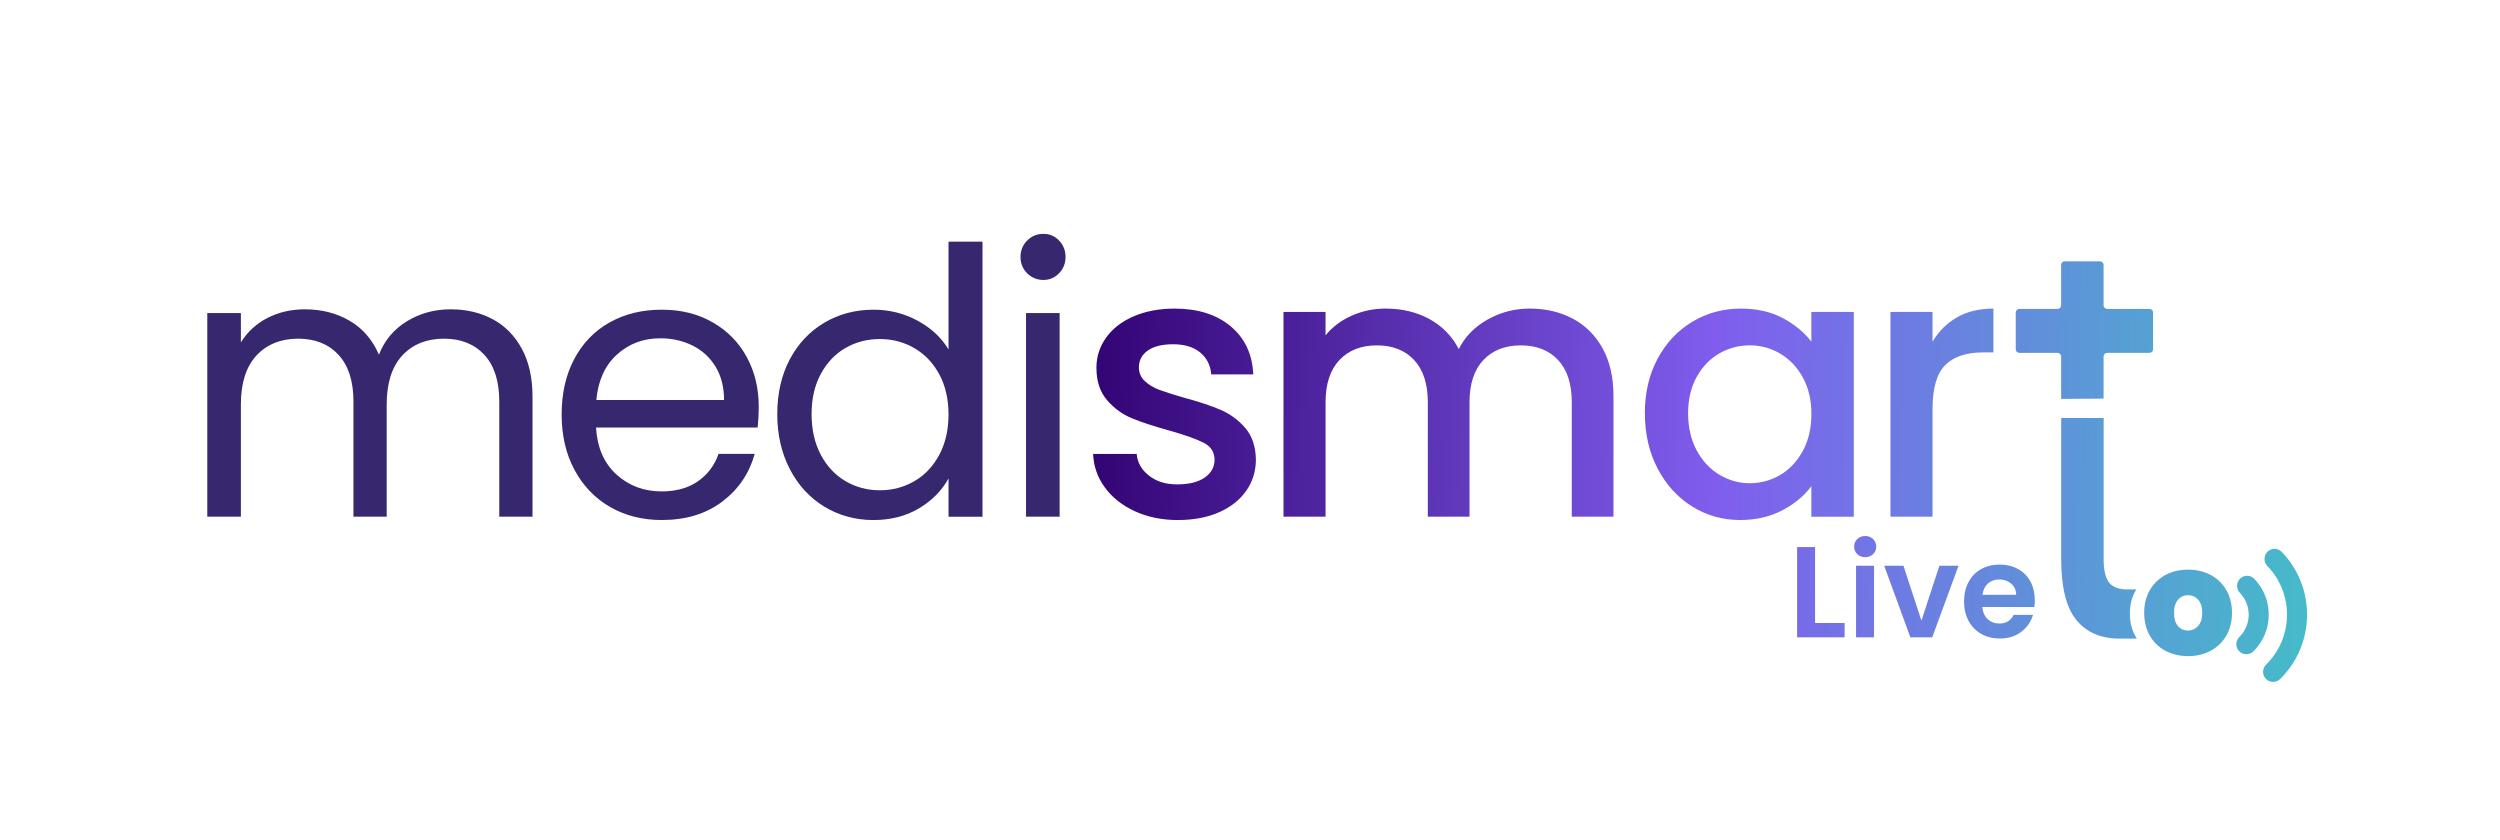 <svg width="360" height="121" viewBox="0 0 360 121" fill="none" xmlns="http://www.w3.org/2000/svg">
<path d="M296.804 57.441V51.331C296.804 51.045 296.573 50.812 296.288 50.812H290.782C290.497 50.812 290.266 50.58 290.266 50.293V45.001C290.266 44.715 290.497 44.482 290.782 44.482H296.288C296.573 44.482 296.804 44.25 296.804 43.964V38.149C296.804 37.863 297.035 37.631 297.319 37.631H302.401C302.685 37.631 302.916 37.863 302.916 38.149V43.964C302.916 44.25 303.147 44.482 303.432 44.482H309.526C309.81 44.482 310.041 44.715 310.041 45.001V50.293C310.041 50.58 309.81 50.812 309.526 50.812H303.432C303.147 50.812 302.916 51.045 302.916 51.331V57.4M169.632 74.883C171.9 74.883 173.877 74.509 175.561 73.76C177.244 73.012 178.547 71.978 179.468 70.657C180.39 69.336 180.849 67.839 180.849 66.163C180.814 64.274 180.299 62.758 179.309 61.613C178.316 60.472 177.138 59.607 175.773 59.019C174.408 58.431 172.665 57.849 170.538 57.28C168.942 56.818 167.737 56.434 166.924 56.13C166.109 55.828 165.416 55.406 164.85 54.872C164.282 54.337 164.001 53.677 164.001 52.891C164.001 51.894 164.426 51.089 165.275 50.482C166.125 49.875 167.349 49.573 168.942 49.573C170.535 49.573 171.866 49.966 172.822 50.752C173.777 51.539 174.308 52.589 174.418 53.91H180.477C180.337 50.985 179.246 48.674 177.207 46.979C175.17 45.284 172.484 44.438 169.155 44.438C166.921 44.438 164.947 44.813 163.226 45.561C161.508 46.309 160.187 47.338 159.266 48.639C158.344 49.941 157.885 51.378 157.885 52.947C157.885 54.875 158.391 56.425 159.4 57.604C160.409 58.78 161.605 59.654 162.989 60.227C164.373 60.796 166.159 61.387 168.358 61.991C170.626 62.632 172.284 63.223 173.328 63.758C174.374 64.293 174.895 65.113 174.895 66.22C174.895 67.255 174.424 68.104 173.487 68.761C172.547 69.421 171.229 69.751 169.526 69.751C167.824 69.751 166.54 69.333 165.46 68.493C164.379 67.657 163.785 66.613 163.679 65.362H157.407C157.479 67.144 158.044 68.761 159.106 70.204C160.168 71.65 161.615 72.792 163.439 73.628C165.263 74.465 167.327 74.886 169.629 74.886L169.632 74.883ZM220.273 44.435C218.112 44.435 216.091 44.96 214.213 46.014C212.336 47.067 210.953 48.485 210.069 50.268C209.075 48.378 207.657 46.932 205.818 45.932C203.975 44.935 201.882 44.435 199.546 44.435C197.809 44.435 196.179 44.775 194.654 45.451C193.13 46.13 191.871 47.073 190.881 48.287V44.916H184.822V74.402H190.881V57.919C190.881 55.281 191.547 53.255 192.874 51.847C194.205 50.438 196.001 49.734 198.268 49.734C200.536 49.734 202.326 50.438 203.637 51.847C204.949 53.255 205.605 55.281 205.605 57.919V74.402H211.612V57.919C211.612 55.281 212.277 53.255 213.604 51.847C214.932 50.438 216.731 49.734 218.999 49.734C221.266 49.734 223.056 50.438 224.368 51.847C225.68 53.255 226.336 55.281 226.336 57.919V74.402H232.342V57.01C232.342 54.334 231.817 52.051 230.774 50.161C229.728 48.272 228.294 46.844 226.467 45.879C224.643 44.916 222.578 44.435 220.273 44.435ZM236.865 59.526C236.865 62.488 237.477 65.135 238.698 67.472C239.919 69.808 241.578 71.629 243.668 72.93C245.757 74.232 248.062 74.883 250.577 74.883C252.844 74.883 254.865 74.418 256.636 73.493C258.407 72.566 259.806 71.405 260.834 70.015V74.405H266.947V44.919H260.834V49.199C259.806 47.844 258.432 46.712 256.714 45.8C254.993 44.891 252.985 44.435 250.68 44.435C248.128 44.435 245.798 45.07 243.689 46.334C241.581 47.602 239.916 49.375 238.692 51.658C237.468 53.941 236.858 56.563 236.858 59.526H236.865ZM260.84 59.632C260.84 61.667 260.425 63.44 259.591 64.956C258.757 66.472 257.67 67.623 256.324 68.409C254.978 69.192 253.522 69.585 251.963 69.585C250.405 69.585 248.996 69.182 247.631 68.38C246.266 67.578 245.167 66.409 244.336 64.874C243.502 63.34 243.087 61.557 243.087 59.522C243.087 57.488 243.502 55.733 244.336 54.252C245.167 52.771 246.257 51.649 247.606 50.881C248.952 50.114 250.405 49.73 251.967 49.73C253.528 49.73 254.978 50.123 256.327 50.91C257.673 51.693 258.763 52.834 259.594 54.334C260.425 55.831 260.843 57.598 260.843 59.632H260.84ZM278.285 49.196V44.916H272.225V74.402H278.285V58.884C278.285 55.887 278.897 53.784 280.118 52.57C281.343 51.356 283.139 50.749 285.512 50.749H287.055V44.435C285.035 44.435 283.289 44.853 281.821 45.693C280.349 46.533 279.172 47.699 278.285 49.199V49.196ZM307.523 91.659C306.977 90.719 306.705 89.615 306.705 88.344C306.705 87.074 306.98 85.986 307.533 85.046C307.567 84.989 307.601 84.933 307.642 84.876H306.33C305.09 84.876 304.213 84.543 303.697 83.87C303.182 83.2 302.926 82.093 302.926 80.549V60.192H296.813V80.549C296.813 84.577 297.541 87.489 298.993 89.275C300.446 91.064 302.535 91.961 305.265 91.961H307.708C307.645 91.863 307.583 91.763 307.52 91.659H307.523ZM261.374 78.782H258.785V91.775H265.625V89.709H261.371V78.782H261.374ZM268.586 80.235C269.042 80.235 269.42 80.09 269.723 79.798C270.026 79.505 270.176 79.144 270.176 78.71C270.176 78.276 270.026 77.911 269.723 77.622C269.42 77.329 269.042 77.185 268.586 77.185C268.13 77.185 267.753 77.329 267.45 77.622C267.147 77.914 266.997 78.276 266.997 78.71C266.997 79.144 267.147 79.508 267.45 79.798C267.753 80.09 268.13 80.235 268.586 80.235ZM267.271 81.464V91.778H269.861V81.464H267.271ZM274.096 81.464H271.323L275.096 91.778H278.238L282.03 81.464H279.275L276.686 89.376L274.096 81.464ZM293.012 86.398C293.012 85.392 292.799 84.502 292.375 83.725C291.95 82.949 291.35 82.351 290.582 81.93C289.81 81.508 288.939 81.298 287.964 81.298C286.99 81.298 286.059 81.515 285.284 81.949C284.507 82.383 283.904 83.002 283.473 83.81C283.042 84.618 282.826 85.555 282.826 86.621C282.826 87.687 283.045 88.605 283.482 89.414C283.92 90.222 284.529 90.844 285.313 91.284C286.097 91.725 286.98 91.945 287.967 91.945C289.189 91.945 290.216 91.624 291.057 90.986C291.894 90.347 292.462 89.53 292.759 88.539H289.966C289.56 89.37 288.876 89.788 287.914 89.788C287.249 89.788 286.687 89.577 286.231 89.156C285.775 88.734 285.516 88.15 285.453 87.407H292.943C292.993 87.109 293.018 86.775 293.018 86.401L293.012 86.398ZM285.469 85.653C285.569 84.958 285.834 84.414 286.271 84.024C286.709 83.634 287.249 83.439 287.889 83.439C288.567 83.439 289.139 83.64 289.607 84.043C290.076 84.445 290.316 84.983 290.329 85.653H285.466H285.469ZM328.566 79.471C328.01 78.898 327.098 78.886 326.523 79.446C325.955 80.005 325.942 80.924 326.498 81.502C330.337 85.467 330.259 91.841 326.317 95.706C326.033 95.986 325.886 96.353 325.88 96.728C325.874 97.099 326.014 97.473 326.292 97.759C326.848 98.331 327.76 98.344 328.335 97.784C333.417 92.8 333.523 84.581 328.566 79.471ZM324.615 83.348C324.059 82.776 323.147 82.763 322.572 83.323C322.004 83.882 321.991 84.801 322.547 85.379C324.265 87.15 324.231 89.998 322.466 91.725C322.182 92.005 322.035 92.373 322.029 92.747C322.022 93.121 322.163 93.492 322.441 93.778C322.997 94.35 323.909 94.363 324.481 93.803C327.389 90.961 327.448 86.269 324.618 83.348H324.615ZM315.07 94.486C316.275 94.486 317.353 94.231 318.312 93.725C319.271 93.218 320.027 92.489 320.579 91.546C321.129 90.596 321.407 89.492 321.407 88.241C321.407 86.989 321.132 85.889 320.579 84.952C320.027 84.014 319.274 83.294 318.321 82.788C317.369 82.282 316.291 82.027 315.085 82.027C313.88 82.027 312.802 82.282 311.849 82.788C310.897 83.294 310.141 84.018 309.591 84.952C309.041 85.885 308.763 86.989 308.763 88.241C308.763 89.492 309.038 90.618 309.582 91.552C310.125 92.486 310.872 93.209 311.824 93.715C312.777 94.222 313.855 94.476 315.067 94.482L315.07 94.486ZM315.06 90.794C314.47 90.794 313.989 90.58 313.62 90.143C313.252 89.715 313.061 89.08 313.061 88.241C313.061 87.401 313.258 86.791 313.642 86.354C314.026 85.917 314.507 85.703 315.082 85.703C315.657 85.703 316.138 85.917 316.531 86.354C316.925 86.791 317.122 87.417 317.122 88.241C317.122 89.064 316.925 89.69 316.531 90.134C316.138 90.577 315.651 90.8 315.06 90.791V90.794Z" fill="url(#paint0_linear_2_73)"/>
<path d="M70.941 45.96C72.712 46.907 74.111 48.325 75.139 50.215C76.166 52.104 76.682 54.406 76.682 57.117V74.402H71.896V57.812C71.896 54.887 71.178 52.648 69.744 51.095C68.311 49.542 66.368 48.768 63.922 48.768C61.477 48.768 59.403 49.579 57.916 51.202C56.429 52.825 55.683 55.17 55.683 58.239V74.402H50.898V57.812C50.898 54.887 50.179 52.648 48.745 51.095C47.312 49.542 45.369 48.768 42.926 48.768C40.484 48.768 38.407 49.579 36.92 51.202C35.43 52.825 34.687 55.17 34.687 58.239V74.402H29.849V45.077H34.687V49.303C35.643 47.768 36.926 46.592 38.541 45.772C40.153 44.951 41.933 44.542 43.882 44.542C46.328 44.542 48.489 45.095 50.367 46.202C52.244 47.309 53.643 48.932 54.564 51.073C55.38 49.004 56.726 47.4 58.603 46.256C60.48 45.114 62.57 44.542 64.875 44.542C67.18 44.542 69.163 45.014 70.934 45.96H70.941Z" fill="#36276F"/>
<path d="M109.106 61.56H85.824C86.002 64.45 86.982 66.707 88.772 68.33C90.562 69.952 92.733 70.764 95.284 70.764C97.374 70.764 99.12 70.273 100.519 69.292C101.919 68.311 102.903 67 103.468 65.358H108.678C107.897 68.176 106.338 70.468 103.999 72.235C101.659 74.002 98.755 74.883 95.281 74.883C92.517 74.883 90.046 74.26 87.866 73.009C85.686 71.76 83.978 69.984 82.738 67.685C81.498 65.383 80.876 62.717 80.876 59.686C80.876 56.654 81.479 53.994 82.684 51.711C83.89 49.428 85.58 47.671 87.76 46.441C89.94 45.212 92.445 44.596 95.281 44.596C98.118 44.596 100.491 45.202 102.618 46.416C104.745 47.63 106.382 49.296 107.535 51.419C108.687 53.541 109.262 55.941 109.262 58.617C109.262 59.544 109.209 60.525 109.103 61.56H109.106ZM103.046 52.809C102.231 51.472 101.122 50.454 99.723 49.759C98.324 49.064 96.771 48.715 95.072 48.715C92.626 48.715 90.546 49.501 88.825 51.07C87.107 52.639 86.123 54.815 85.874 57.598H104.264C104.264 55.743 103.855 54.145 103.043 52.809H103.046Z" fill="#36276F"/>
<path d="M113.731 51.74C114.937 49.476 116.592 47.718 118.701 46.47C120.809 45.221 123.174 44.596 125.797 44.596C128.065 44.596 130.173 45.121 132.122 46.174C134.071 47.227 135.558 48.608 136.589 50.322V34.804H141.48V74.405H136.589V68.893C135.633 70.641 134.215 72.078 132.338 73.201C130.461 74.323 128.262 74.886 125.747 74.886C123.233 74.886 120.812 74.245 118.704 72.959C116.596 71.676 114.937 69.874 113.735 67.553C112.529 65.236 111.926 62.594 111.926 59.632C111.926 56.67 112.529 54.004 113.735 51.74H113.731ZM135.258 53.906C134.371 52.265 133.175 51.007 131.669 50.133C130.164 49.259 128.505 48.822 126.7 48.822C124.895 48.822 123.245 49.249 121.756 50.105C120.266 50.96 119.079 52.211 118.195 53.85C117.308 55.491 116.867 57.419 116.867 59.629C116.867 61.84 117.311 63.83 118.195 65.49C119.079 67.151 120.269 68.415 121.756 69.289C123.242 70.163 124.891 70.6 126.7 70.6C128.508 70.6 130.164 70.163 131.669 69.289C133.175 68.415 134.371 67.148 135.258 65.49C136.142 63.83 136.586 61.896 136.586 59.686C136.586 57.475 136.142 55.548 135.258 53.906Z" fill="#36276F"/>
<path d="M147.909 39.351C147.271 38.709 146.953 37.923 146.953 36.995C146.953 36.068 147.271 35.282 147.909 34.64C148.546 33.999 149.327 33.678 150.248 33.678C151.169 33.678 151.888 33.999 152.506 34.64C153.125 35.282 153.437 36.068 153.437 36.995C153.437 37.923 153.128 38.709 152.506 39.351C151.885 39.992 151.132 40.313 150.248 40.313C149.364 40.313 148.546 39.992 147.909 39.351ZM152.587 45.077V74.402H147.749V45.077H152.587Z" fill="#36276F"/>
<defs>
<linearGradient id="paint0_linear_2_73" x1="157.41" y1="65.182" x2="332.565" y2="68.183" gradientUnits="userSpaceOnUse">
<stop stop-color="#330474"/>
<stop offset="0.51" stop-color="#805DEE"/>
<stop offset="1" stop-color="#45BBC9"/>
</linearGradient>
</defs>
</svg>
